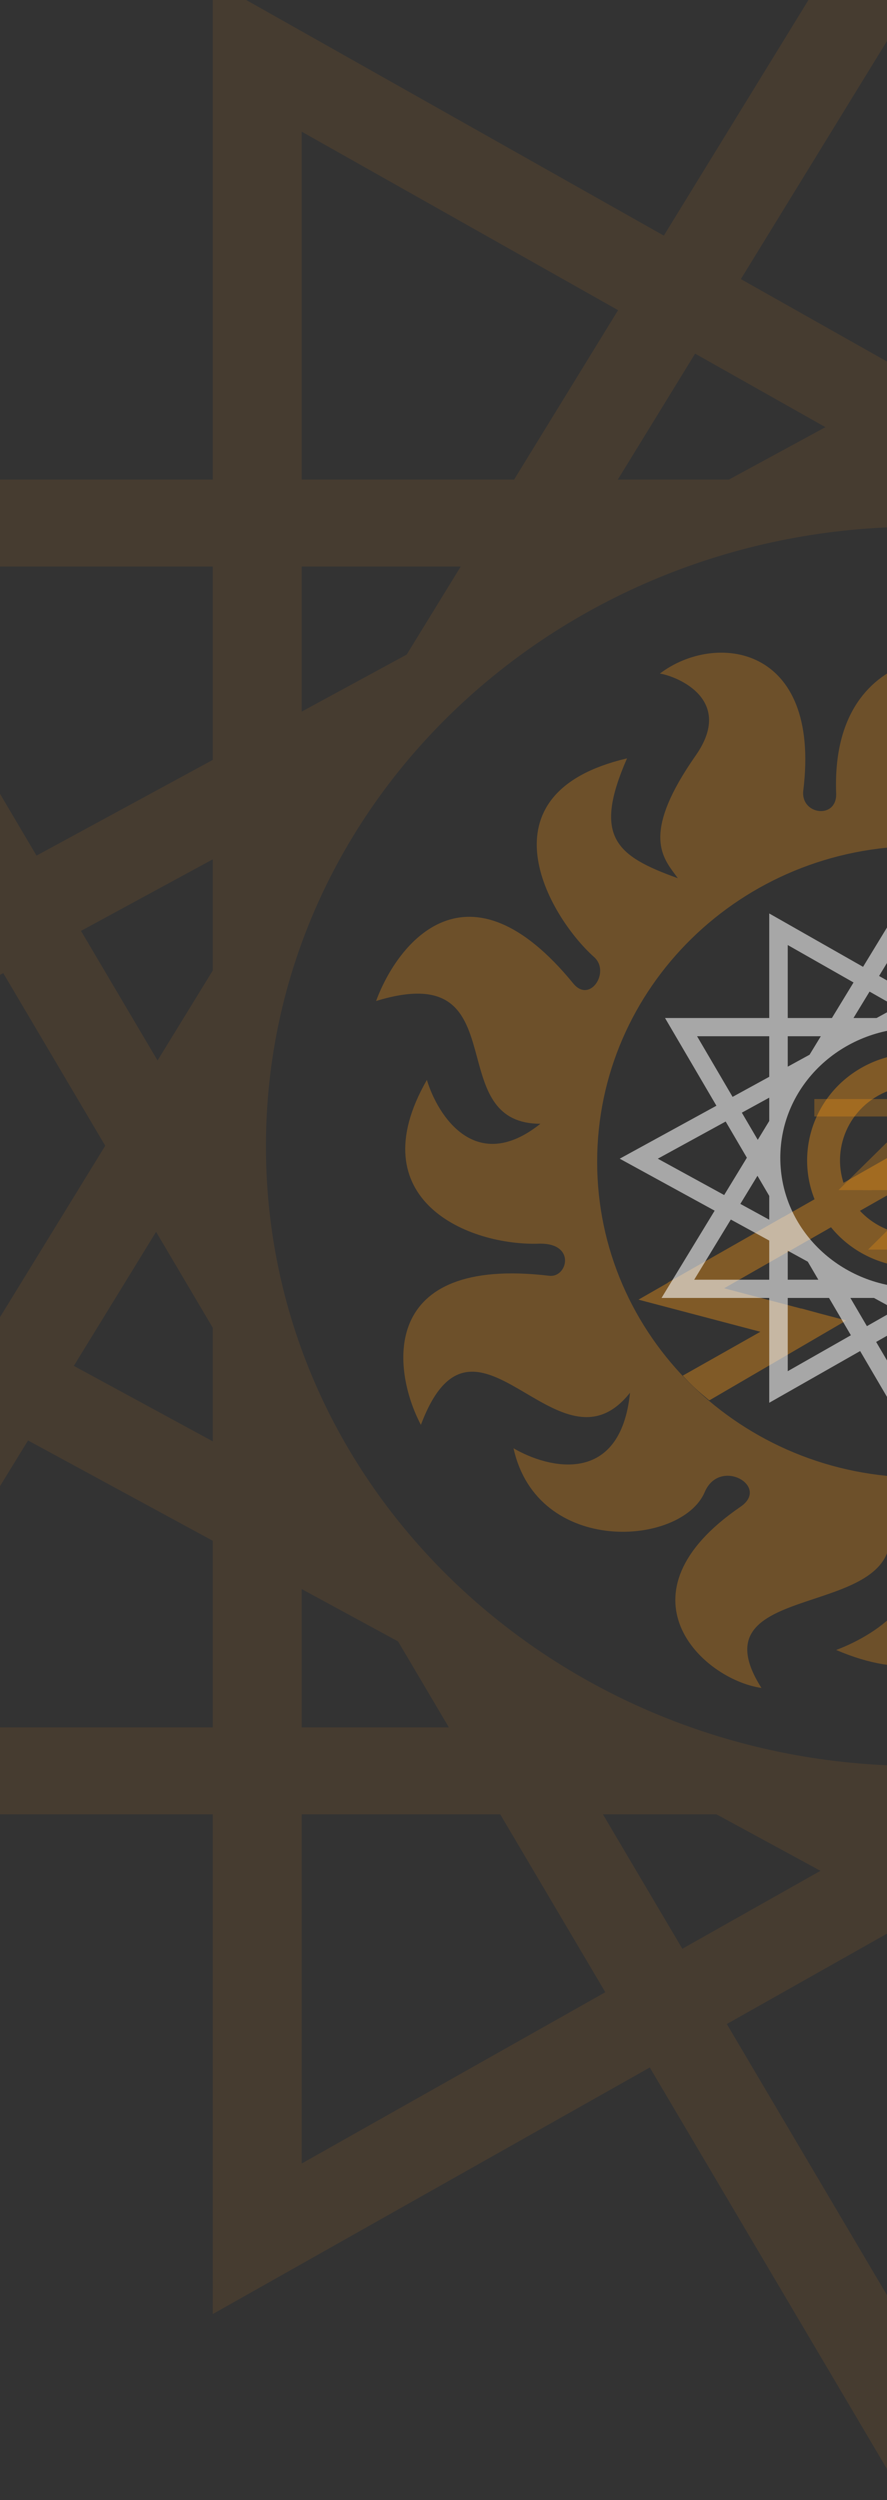 <svg width="375" height="1056" viewBox="0 0 375 1056" fill="none" xmlns="http://www.w3.org/2000/svg">
<rect x="0" y="0" width="375" height="1056" fill="#333333" stroke="none"/>
<path opacity="0.1" fill-rule="evenodd" clip-rule="evenodd" d="M514.262 132.75L557.168 202.593H642.579V63.124L514.262 132.75ZM481.375 150.594L513.319 202.593H463.481L425.256 181.045L481.375 150.594ZM308.131 202.593L348.967 180.435L293.874 149.378L261.183 202.593H308.131ZM217.333 202.593L261.304 131.018L127.556 55.622V202.593H217.333ZM89.953 -7.971L280.649 99.528L387.251 -74L494.909 101.247L680.183 0.717V202.593L887.371 202.593L781.398 381.808L964 484.744L790.562 582.514L903.508 766.368H680.183V971.09L493.004 869.526L382.739 1056L274.711 873.307L89.953 977.458V766.368H-129.006L-21.033 590.608L-214 485.903L-17.435 379.246L-121.892 202.593L89.953 202.593V-7.971ZM387.288 159.642L313.219 117.888L387.251 -2.622L462.022 119.091L387.288 159.642ZM822.24 239.308L748.833 363.451L680.183 324.751V239.308L822.24 239.308ZM730.031 395.247L680.183 367.147V402.838L703.296 440.461L730.031 395.247ZM606.8 283.384L642.579 303.554V239.308H579.723L606.8 283.384ZM464.415 766.368L423.16 789.624L478.935 819.888L510.582 766.368H464.415ZM302.887 766.368L346.872 790.234L288.474 823.153L254.896 766.368H302.887ZM385.193 811.027L307.276 854.95L382.739 982.569L460.131 851.689L385.193 811.027ZM211.476 766.368L255.909 841.511L127.556 913.866V766.368H211.476ZM189.766 729.652H127.556V671.233L168.291 693.335L189.766 729.652ZM89.953 608.825V560.854L65.99 520.33L31.207 576.949L89.953 608.825ZM89.953 409.945V362.981L34.243 393.21L66.609 447.945L89.953 409.945ZM171.935 276.494L127.556 300.574V239.309H194.778L171.935 276.494ZM89.953 320.977V239.309L-56.761 239.309L15.439 361.409L89.953 320.977ZM89.953 729.652V650.829L11.854 608.452L-62.602 729.652H89.953ZM642.579 665.934L598.797 690.615L575.713 729.652H642.579V665.934ZM680.183 729.652V644.736L757.992 600.874L837.103 729.652H680.183ZM680.183 602.341L738.647 569.384L703.914 512.846L680.183 552.979V602.341ZM725.42 476.476L771.217 551.024L888.793 484.744L762.597 413.605L725.42 476.476ZM642.579 766.368H554.003L511.808 837.725L642.579 908.682V766.368ZM-1.68 559.105L44.484 483.959L1.37 411.047L-136.588 485.903L-1.68 559.105ZM387.825 222.492C237.805 222.492 112.435 337.679 112.435 484.211C112.435 630.742 237.805 745.929 387.825 745.929C537.846 745.929 663.215 630.742 663.215 484.211C663.215 337.679 537.846 222.492 387.825 222.492Z" fill="#F39314"/>
<g opacity="0.4">
<path d="M300.02 591.446L357.661 557.837L357.568 557.812L357.689 557.743L346.624 554.829L338.796 552.695L338.709 552.745L306.14 544.168L350.069 519.092L331.046 514.082L287.164 539.17L287.084 539.149L269.932 548.974L321.462 562.544L288.701 581.071C292.645 585.316 295.072 587.606 300.02 591.446Z" fill="#F39314"/>
<path d="M444.376 449.821L451.325 461.65L289.306 553.587L282.357 541.758L444.376 449.821Z" fill="#F39314"/>
<path d="M299.784 591.446C295.267 587.711 292.804 585.501 288.702 581.071L320.296 563.299L327.245 575.128L299.784 591.446Z" fill="#F39314"/>
<path fill-rule="evenodd" clip-rule="evenodd" d="M359.432 505.907C368.288 520.983 387.903 526.149 403.242 517.444C418.582 508.74 423.837 489.462 414.981 474.385C406.125 459.309 386.51 454.143 371.171 462.848C355.831 471.552 350.575 490.83 359.432 505.907ZM347.396 512.736C360.09 534.346 388.204 541.75 410.191 529.273C432.178 516.797 439.711 489.165 427.017 467.556C414.323 445.946 386.208 438.542 364.222 451.018C342.235 463.495 334.702 491.127 347.396 512.736Z" fill="#F39314"/>
</g>
<path opacity="0.3" fill-rule="evenodd" clip-rule="evenodd" d="M285.388 369.355C279.478 361.41 271.775 351.055 294.143 319.094C310.562 295.632 286.564 285.754 278.986 284.519C302.291 266.793 347.189 272.176 339.611 333.915C338.348 344.205 353.917 346.262 353.504 335.15C350.978 267.235 416.655 272.175 424.233 284.519C408.235 290.694 382.048 308.477 405.288 330.21C409.255 311.902 424.923 307.539 439.051 303.605C456.404 298.773 471.433 294.588 459.597 266C482.331 267.235 528.996 306.327 469.701 342.558C459.597 348.732 469.701 360.76 478.542 352.436C512.644 320.331 553.221 333.701 564.427 367.254C546.745 361.08 512.139 356.882 515.17 389.481C515.197 389.769 515.898 389.251 517.117 388.35C521.128 385.388 530.745 378.284 540.43 382.072C543.744 383.692 546.914 385.279 549.944 386.797C579.245 401.471 595.45 409.586 602.318 377.133C614.527 403.064 620.758 451.962 548.008 440.108C540.43 438.873 537.313 455.01 553.06 453.691C597.266 449.986 626.512 487.591 601.055 521.605C594.319 505.964 575.037 480.609 551.797 504.318C570.726 504.878 575.848 520.975 580.651 536.067C586.423 554.206 591.734 570.895 620 557.414C620 589.519 565.69 610.511 540.43 563.588C535.777 554.945 524.011 571.174 531.589 577.171C558.112 598.163 563.417 649.778 513.907 658.668C522.327 644.674 530.326 615.45 494.962 610.511C507.425 624.911 499.052 639.063 491.156 652.409C481.448 668.818 472.46 684.009 503.803 696.948C480.226 708.061 434.842 713 441.915 643.851C443.052 632.738 428.022 633.972 428.022 646.32C428.443 673.075 411.098 721.644 353.504 696.948C371.186 690.362 400.488 671.264 376.238 647.555C377.382 664.329 360.399 669.963 344.168 675.348C324.552 681.856 306.033 688 321.929 713C296.669 709.296 259.124 673.373 313.088 636.442C325.718 627.798 304.247 615.45 297.932 630.268C288.156 653.206 227.203 657.434 217.099 611.746C231.834 620.389 262.315 627.798 266.356 588.285C252.241 606.11 237.029 597.159 222.508 588.613C205.846 578.808 190.093 569.538 177.945 601.867C165.736 578.818 159.86 530.313 232.255 538.892C239.833 539.79 243.622 525.309 228.466 525.309C198.153 526.544 151.422 506.787 180.471 456.16C185.102 471.389 201.185 496.415 228.466 474.682C209.262 474.682 205.466 460.607 201.716 446.701C197.08 429.511 192.514 412.581 159 422.82C168.262 397.713 197.901 361.08 242.359 415.412C249.432 424.055 258.117 410.472 251.2 404.298C231.834 387.011 201.942 335.15 265.093 320.331C250.556 353.491 260.407 361.567 286.564 370.955C286.188 370.429 285.792 369.898 285.388 369.355ZM388.868 624.094C464.203 624.094 525.274 564.387 525.274 490.735C525.274 417.083 464.203 357.376 388.868 357.376C313.534 357.376 252.463 417.083 252.463 490.735C252.463 564.387 313.534 624.094 388.868 624.094Z" fill="#F39314"/>
<path opacity="0.6" fill-rule="evenodd" clip-rule="evenodd" d="M413.464 415.363L422.387 430.011H440.151V400.76L413.464 415.363ZM406.624 419.105L413.268 430.011H402.902L394.952 425.492L406.624 419.105ZM370.593 430.011L379.086 425.364L367.627 418.85L360.828 430.011H370.593ZM351.709 430.011L360.854 414.999L333.037 399.186V430.011H351.709ZM325.216 385.849L364.877 408.395L387.048 372L409.439 408.755L447.972 387.671V430.011L491.063 430.011L469.023 467.599L507 489.188L470.928 509.694L494.419 548.254H447.972V591.191L409.042 569.89L386.11 609L363.642 570.683L325.216 592.527V548.254H279.677L302.133 511.391L262 489.431L302.882 467.061L281.157 430.011L325.216 430.011V385.849ZM387.056 421.003L371.651 412.246L387.048 386.97L402.599 412.498L387.056 421.003ZM477.517 437.712L462.25 463.748L447.972 455.632V437.712L477.517 437.712ZM458.339 470.417L447.972 464.524V472.009L452.779 479.9L458.339 470.417ZM432.71 446.956L440.151 451.186V437.712H427.078L432.71 446.956ZM403.097 548.254L394.516 553.132L406.116 559.479L412.698 548.254H403.097ZM369.502 548.254L378.65 553.26L366.504 560.164L359.521 548.254H369.502ZM386.62 557.621L370.415 566.833L386.11 593.599L402.205 566.149L386.62 557.621ZM350.49 548.254L359.732 564.014L333.037 579.19V548.254H350.49ZM345.975 540.554H333.037V528.301L341.509 532.937L345.975 540.554ZM325.216 515.212V505.151L320.232 496.651L312.998 508.527L325.216 515.212ZM325.216 473.5V463.65L313.629 469.99L320.361 481.47L325.216 473.5ZM342.267 445.511L333.037 450.561V437.712H347.018L342.267 445.511ZM325.216 454.84V437.712L294.703 437.712L309.719 463.32L325.216 454.84ZM325.216 540.554V524.022L308.973 515.134L293.488 540.554H325.216ZM440.151 527.19L431.045 532.366L426.244 540.554H440.151V527.19ZM447.972 540.554V522.744L464.154 513.544L480.608 540.554H447.972ZM447.972 513.852L460.131 506.94L452.907 495.082L447.972 503.499V513.852ZM457.38 487.454L466.905 503.089L491.359 489.188L465.112 474.268L457.38 487.454ZM440.151 548.254H421.729L412.953 563.22L440.151 578.102V548.254ZM306.158 504.784L315.759 489.023L306.792 473.731L278.1 489.431L306.158 504.784ZM387.167 434.185C355.966 434.185 329.892 458.343 329.892 489.076C329.892 519.809 355.966 543.967 387.167 543.967C418.369 543.967 444.443 519.809 444.443 489.076C444.443 458.343 418.369 434.185 387.167 434.185Z" fill="#F5F5F5"/>
<g opacity="0.3">
<path d="M388.862 468.846L354.57 502.629L354.638 502.629L354.568 502.698H362.69L368.451 502.748L368.501 502.698H392.408L367.004 527.827H380.968L406.338 502.698H406.397L416.31 492.864H378.483L402.863 468.846H388.862Z" fill="#F39314"/>
<path d="M344.278 464.238H432.213V471.61H344.278V464.238Z" fill="#F39314"/>
</g>
</svg>
